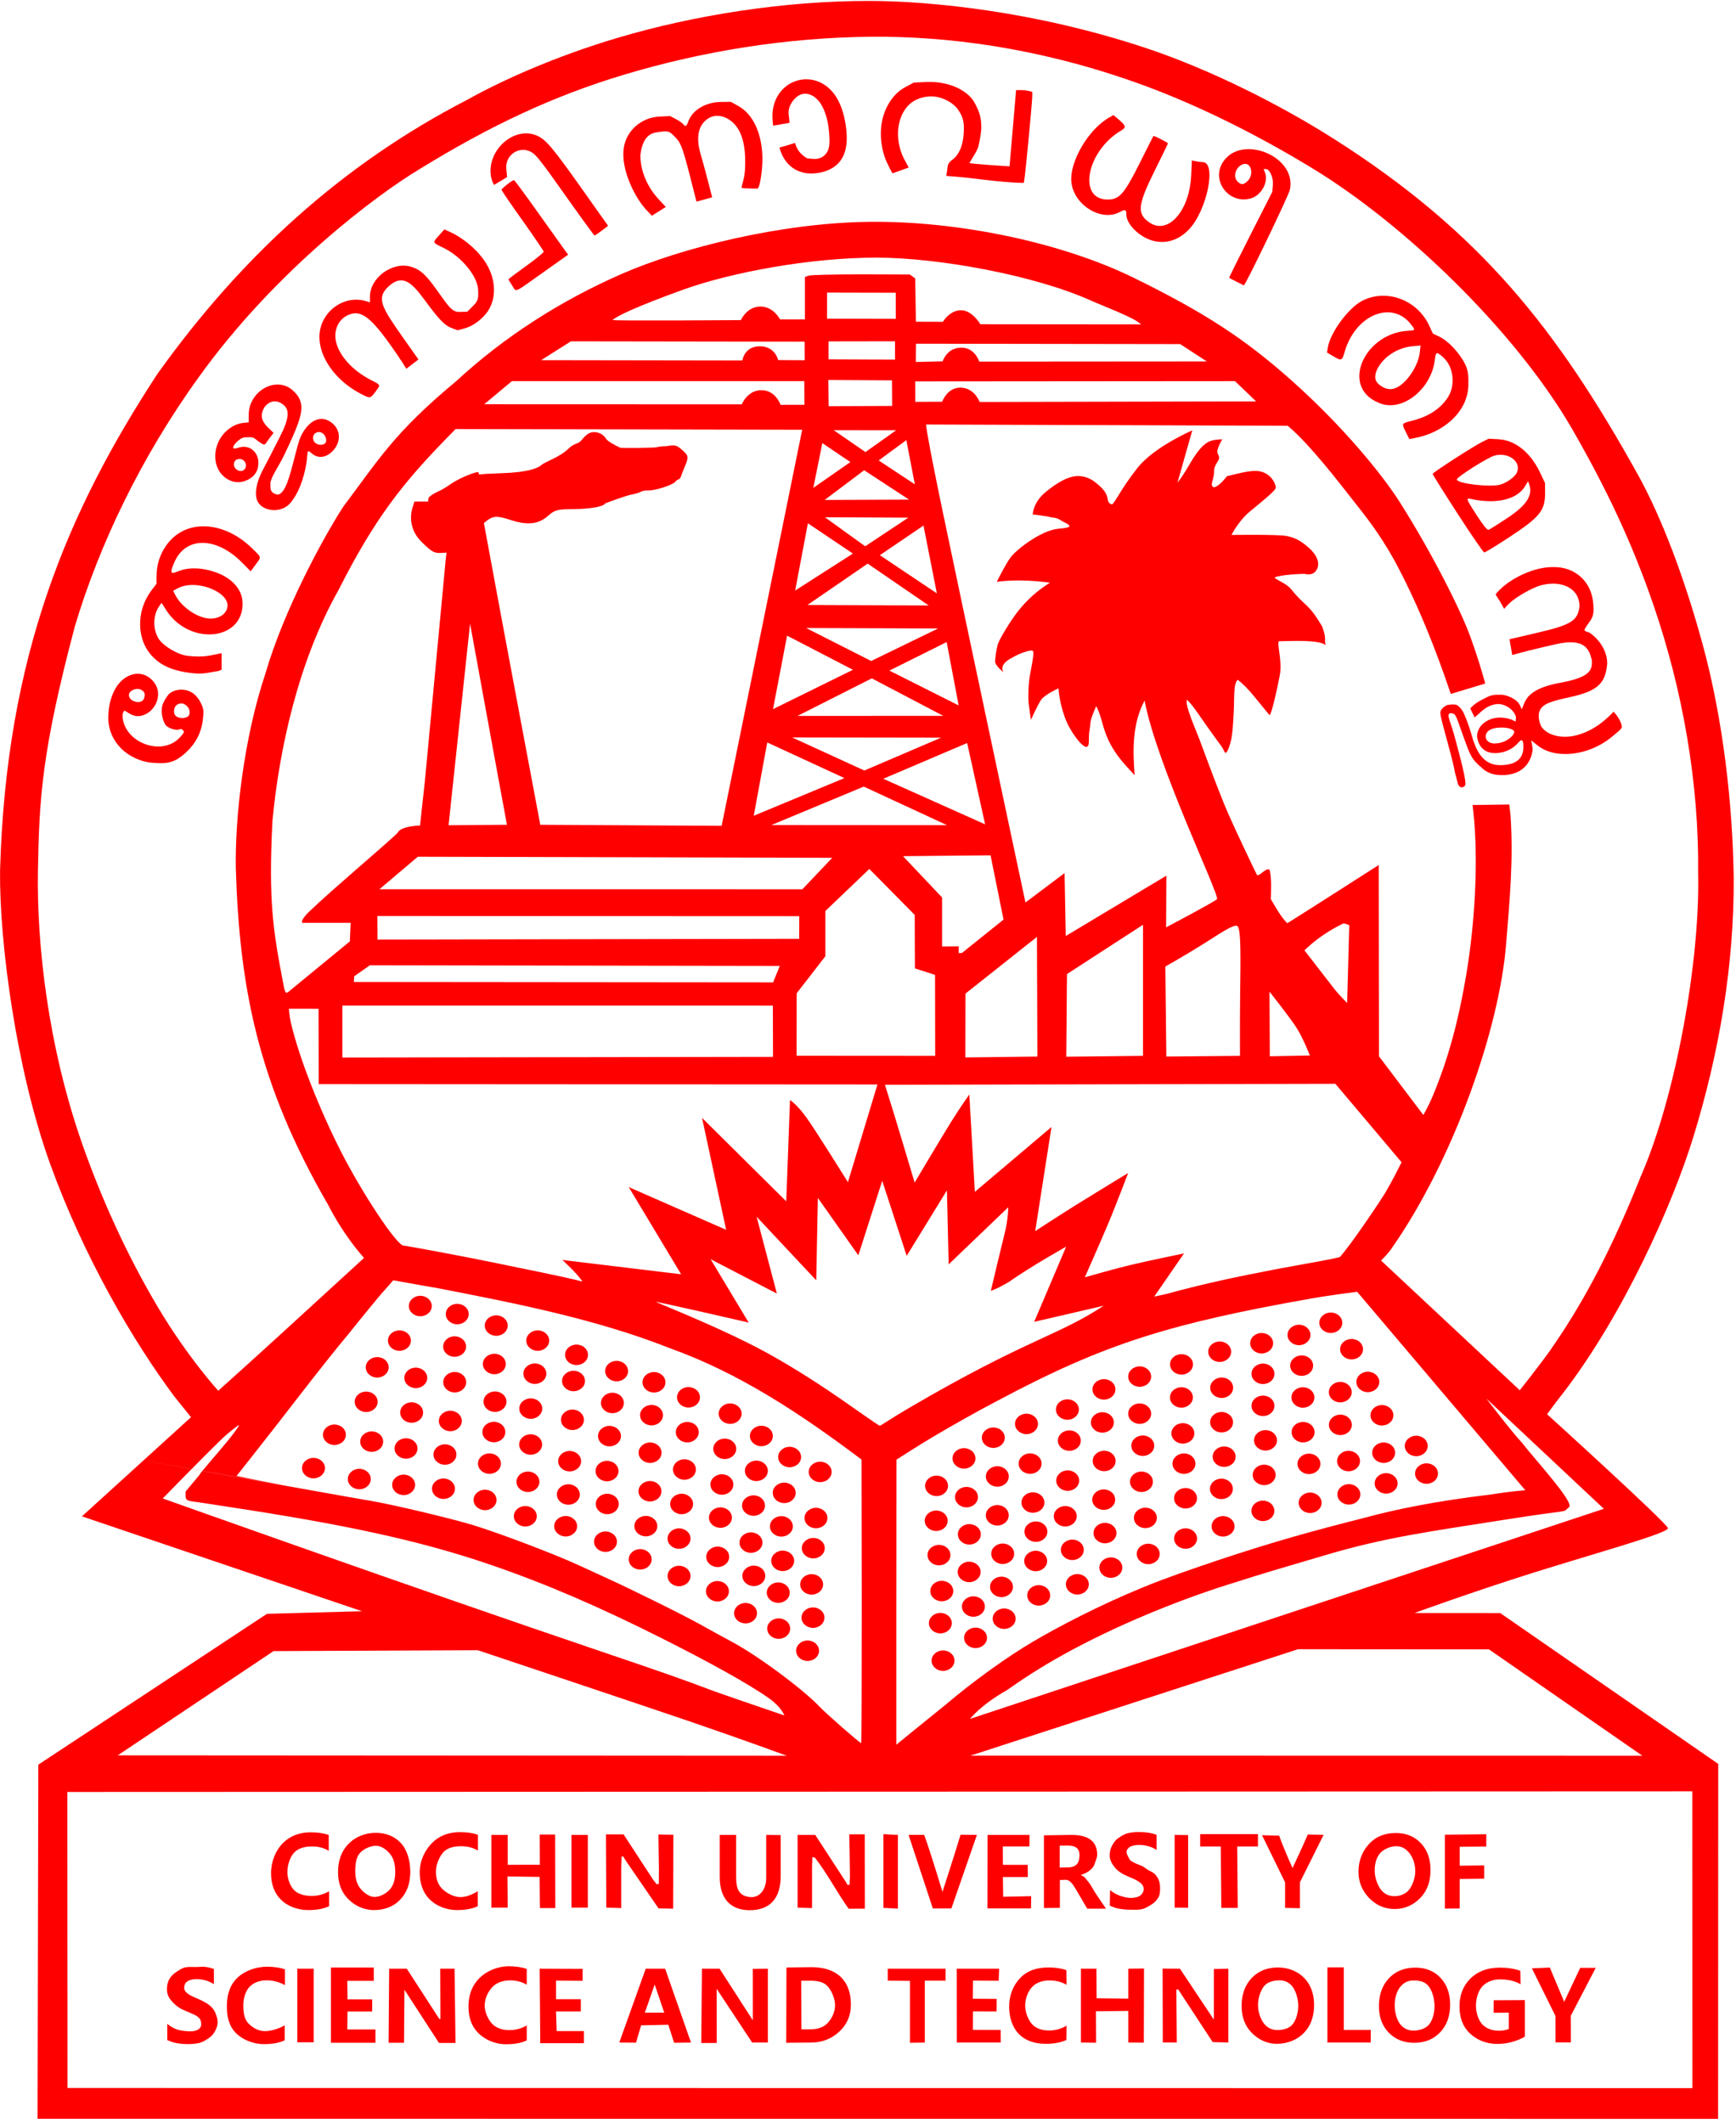 <?xml version="1.0" encoding="UTF-8"?>
<svg width="401.36" height="490.73" version="1.1" viewBox="0 0 401.36 490.73" xmlns="http://www.w3.org/2000/svg"><g fill="#f00"><path class="UnoptimicedTransforms" d="m8.684 489.81 0.173-81.864 52.863-34.872 21.987-0.595-64.759-21.939 25.219-22.928s-1.765-2.143-3.907-4.849c-9.33-12.494-20.835-32.023-28.662-53.681-7.827-21.658-11.773-51.252-11.585-67.804 1.368-49.501 15.573-83.081 36.403-114.87 19.392-27.116 42.699-48.443 71.677-63.376 7.646-4.285 20.055-9.947 34.77-14.306 17.535-5.194 38.306-8.522 58.118-8.509 14.025 0.009 38.27 2.373 63.779 10.829 14.844 4.921 31.01 13.056 43.496 20.977 33.943 21.534 51.71 44.026 70.457 77.767 5.45 9.85 10.754 23.816 14.961 39.269 4.691 17.231 6.903 36.66 7.158 53.883 0.09 19.936-3.238 40.014-9.278 59.719-4.81 15.692-16.102 41.045-30.118 59.313-1.966 2.476-3.752 4.96-3.752 4.96s27.772 25.2 27.936 26.335c0.164 1.135-16.153 5.601-31.113 10.3-13.983 4.393-27.484 9.315-27.484 9.315l19.824 0.013 50.402 34.87-0.028 82.06zm382.6-7.082-0.019-68.617-375.69 0.144 0.036 68.44zm-280.82-101.24-47.215 0.201-36.031 24.106 154.69 0.09s-10.339-3.804-22.246-7.87c-11.907-4.066-49.198-16.528-49.198-16.528zm269.25 24.397-35.474-24.596-44.139-0.03-75.738 24.602zm-140.86-26.392c5.757-3.377 14.935-8.246 25.487-12.574 5.532-2.269 11.378-4.246 17.25-6.234 13.563-4.514 22.324-6.868 33.769-9.784 7.436-2.007 16.214-3.823 29.38-5.422 5.533-0.868 7.923-0.953 7.923-0.953l-38.886-45.892s-5.799 0.695-10.83 1.587c-16.058 2.845-27.82 5.424-38.451 8.806-11.438 3.638-21.566 8.204-34.329 15.029-4.556 2.383-9.584 5.242-14.35 8.041-3.056 1.795-8.562 5.342-8.562 5.342s-0.032 23.051-0.032 34.099v31.795s7.285-5.951 11.526-9.35c6.256-5.34 14.347-11.115 20.104-14.491zm-39.62-8.843-0.06-33.244c-14.304-10.765-28.447-20.077-44.359-25.753-17.466-6.94-37.495-10.708-53.38-13.82-3.403-0.594-7.201-1.253-10.526-1.864-1.189 1.45-2.43 2.7-3.571 4.102-0.682 0.859-3.227 3.868-6.513 8.008-5.857 7.029-11.63 14.609-16.663 21.09-3.109 4.004-9.468 12.039-9.468 12.039s4.501 0.946 9.279 1.819c15.71 2.87-92.89-16.456 16.102 2.946 2.026 0.361 4.404 0.774 5.285 0.919 5.048 0.828 18.861 4.097 24.184 5.723 5.965 1.822 18.851 6.727 24.344 9.266 1.145 0.529 3.74 1.72 5.766 2.647 7.13 3.26 18.464 8.875 22.583 11.188 2.29 1.286 5.333 2.956 6.761 3.71 6.009 3.172 16.551 10.967 20.61 15.239 1.533 1.614 9.177 8.296 9.49 8.296 0.075 0 0.136-14.539 0.136-32.309zm171.57-21.854-27.154-25.477s5.519 7.274 8.236 10.216c2.796 3.639 12.018 13.638 10.921 14.851-2.018 1.555 1.678 0.297-15.495 3.022s-26.897 3.944-41.135 8.168c-14.238 4.224-10.706 3.103-22.147 6.705s-25.945 9.421-38.288 16.289c-5.252 2.923-9.35 5.612-12.907 8.124-6.251 3.554-8.559 6.669-8.559 6.669zm-189.45 47.771s-0.728-1.932-3.382-3.834c-4.95-3.548-14.61-8.792-24.713-13.88-14.602-7.354-26.936-12.683-39.737-17.084-16.911-5.815-34.837-9.476-60.199-13.343-2.466-0.376-4.832-0.741-5.256-0.81-0.424-0.07-1.433-0.223-2.242-0.34-2.139-0.31-2.912-0.231-2.912-1.433v-1.038l3.067-3.675c0.469-0.876 4.067-4.863 6.614-7.976 1.613-1.973 2.759-3.606 2.67-3.712-0.088-0.106-2.661 1.934-3.795 3.027-4.692 4.524-13.843 13.936-13.843 13.936s58.63 20.906 101.06 35.276c13.582 4.6 19.209 6.543 26.358 9.269 7.148 2.511 16.307 5.618 16.307 5.618zm73.835-94.718-16.083 3.723 7.383-17.373s-7.893 4.404-13.264 8.168c-2.902 1.702-4.149 2.041-4.149 2.041s2.566-10.809 3.393-14.095c0.672-3.22 0.638-5.223 0.638-5.223l-13.783 13.204-0.394-17.114-9.306 15.139-5.656-17.347-5.523 17.223-9.359-13.274-0.372 19.052-13.787-14.701 4.685 17.77-15.33-7.958 8.811 14.657s-21.335-4.919-21.48-4.774c8.854 3.677 19.44 8.166 27.597 12.84 7.133 4.06 13.579 8.436 19.867 12.885 2.263 1.603 4.223 2.915 4.357 2.915 0.133 0 2.796-1.825 6.83-4.184 27.195-15.905 33.976-16.419 44.925-23.574zm-187.87 4.377 16.835-15.414c-0.92-1.079-4.797-5.446-8.325-12.341-16.245-28.039-20.453-50.24-21.308-77.634-0.216-11.851 1.837-30.199 6.87-45.222 4.205-14.452 13.181-31.037 17.902-38.382 8.45-11.266 11.906-17.255 26.226-29.154 11.178-10.343 24.247-18.626 38.124-24.714s36.892-11.843 57.306-12.083c20.414-0.24 44.362 4.713 61.09 12.899s26.039 14.393 36.572 23.782c11.851 10.564 20.941 21.684 25.027 28.139 7.717 12.192 14.058 25 16.202 30.835s3.545 11.077 3.545 11.077l-7.965 2.409c-3.561-10.602-7.822-21.249-13.144-31.072-3.677-6.515-6.56-9.992-9.654-13.941s-10.018-12.942-14.912-16.976l-83.606-0.297s-0.083 1.248 3.747 19.665c3.83 18.417 19.231 90.837 19.231 90.837l9.044-6.803 0.276 14.549 23.255-13.946-0.058 11.944s11.057-5.828 11.76-6.507c0.765-0.739-13.849-30.756-16.736-45.925-2.916 5.447-2.726 11.698-2.295 17.265l-1.768-1.922c-6.077-6.604-5.169-10.602-7.12-14.039-1.723 3.82-1.203 3.764-1.547 5.55-0.344 1.786 0.198 3.846-0.755 3.867-0.954 0.021-3.74-3.441-4.996-6.955s-1.426-6.586-1.426-6.586-3.164 1.392-4.041 2.693c-0.851 1.262-2.323 4.592-2.323 4.592s-0.374-2.454-0.522-3.696c-0.128-1.004-0.105-3.41 0.096-5.324 0.202-1.914 1.399-6.672 0.836-6.946-0.563-0.274-2.97 0.515-4.95 1.695-3.162 1.699-1.792 3.314-1.792 3.314s-1.967-1.629-1.952-2.503c0.015-0.874 0.304-2.888 0.592-3.913 0.368-1.311 3.08-5.729 4.901-7.998s4.282-4.557 7.18-6.331c-7.598-1.054-12.287-0.197-12.287-0.197s2.264-4.633 3.48-6.018c1.675-1.909 7.001-5.963 10.849-6.276 2.965-0.242 3.155-0.582 1.157-1.553-1.124-0.546-1.155-0.924-2.802-1.052-1.274-0.369-4.366-0.682-4.366-0.682s-9e-3 -2.766 3.04-5.241c3.049-2.475 5.011-3.31 6.559-3.577s3.52 0.191 5.045 1.536c3.99 3.089 1.77 4.3 3.628 4.962 0.578-0.051 2.126-3.682 6.016-8.538 3.89-4.856 12.599-8.583 12.599-8.583s-2.315 8.097-3.433 12.112c0 0 1.121-1.425 2.263-3.365 1.238-2.104 2.753-4.823 4.716-5.986 1.263-0.748 3.387-0.687 3.387-0.687s-1.582 2.469-1.028 3.373c0.968 1.58-0.892 1.962-0.876 4.041-0.013 2.15-1.13 3.129-0.049 3.69 0.909-0.197 1.999-1.235 2.999-2.575 2.091-0.5 5.127-1.357 7.025-1.217 3.154 0.234 4.358 3.092 4.29 3.873-0.068 0.781-3.976 3.785-6.122 5.612-2.565 2.183-4.116 5.303-4.116 5.303s10.621-0.16 12.657 0.231 3.31 1.056 5.188 2.7 2.757 3.613 1.823 5.157c-0.934 1.544-2.726 0.905-2.726 0.905-2.67 0.015-6.968 0.462-6.968 0.939 1.157 0.8 2.884 1.44 3.838 2.636 3.248 4.071 3.876 3.041 7.128 8.557 1.202 3.109 0.364 3.063 0.861 4.331-1.866-1.338-8.119-0.891-10.849-0.885-0.474 0.839 0.843 4.56 0.201 7.964-0.556 2.949-2.013 9.513-2.389 9.076-2.485-2.896-4.914-6.38-7.327-8.119-1.038 0.853-0.729 4.226-0.937 7.749-0.19 2.723-0.166 5.761-1.248 8.277-0.751 1.748-0.79 0.416-1.606-0.696-5.672-7.727-6.03-8.813-7.929-10.724-0.598 1.152 2.087 7.038 2.843 9.074 3.139 8.475 5.12 13.718 6.985 17.934 1.43 3.233 5.883 12.64 6.377 13.553 0.658 0.196 1.86-1.62 2.84-1.345 0.618 1.789 0.34 5.735 0.34 6.894 0.983 1.592 2.063 3.755 3.778 5.556 1.405-0.795 21.161-13.465 21.161-13.465l0.055 44.23 10.252 13.548s1.048-1.671 2.212-4.456c3.411-8.163 5.873-16.89 7.784-28.373s2.773-25.905 1.599-36.972l-0.195-1.842 8.477-0.125 0.29 2.545c0.691 10.322-0.182 19.252-1.005 29.518-1.524 19.738-12.202 50.137-26.436 70.478-0.801 1.258-2.491 2.893-2.491 2.893l32.071 29.99s4.907-6.214 6.997-9.193c8.365-11.921 14.87-24.94 20.972-40.249 8.083-18.494 13.707-49.725 13.266-70.002 0.229-21.008-3.608-42.418-10.224-61.78-5.069-14.836-11.091-27.409-19.018-41.19-13.304-22.863-38.754-47.056-59.356-59.714-14.273-8.745-28.715-15.733-41.819-20.344-22.701-7.988-43.317-10.558-60.713-10.433-19.833 0.184-39.237 3.38-57.226 8.783-16.558 4.974-31.112 11.897-47.11 21.734-9.809 5.845-33.48 23.467-51.205 48.207-13.348 18.471-23.069 38.886-28.634 57.612-7.686 28.956-8.246 39.858-8.531 56.578-0.285 16.719 2.267 40.361 10.297 63.206 4.257 12.11 10.077 25.199 17.459 37.615 6.858 11.534 13.932 19.278 13.932 19.278s7.752-6.94 16.866-15.284zm209.59-8.972c6.497-1.588 15.71-3.468 25.229-5.147 4.094-0.722 7.531-1.409 7.638-1.526 2.705-2.951 9.963-13.906 10.342-14.594s1.451-2.342 3.923-7.303l-15.31-18.137-104.13 0.229c2.282 7.158 6.859 22.602 6.859 22.602s6.269-10.544 8.377-13.937 4.269-6.423 4.269-6.423l1.278 22.507 17.721-14.995-3.768 24.072s5.593-3.646 9.174-5.885c3.581-2.239 12.312-7.551 12.312-7.551s-2.637 6.962-4.306 10.981c-1.669 4.019-5.708 13.133-5.708 13.133s6.58-1.889 10.403-2.81c3.822-0.921 12.532-2.717 12.532-2.717l-6.893 9.99 2.771-0.601c1.189-0.348 4.468-1.196 7.287-1.885zm-146.9-5.986 27.468 3.312-12.119-20.157 22.524 9.877-5.571-25.875 19.467 19.297 0.869-23.413s1.659 1.001 3.965 4.274c2.306 3.273 9.428 14.702 9.428 14.702l6.821-22.581-129.18-0.083-0.035-17.417-6.856-0.012s0.07 1.56 0.471 3.27c1.927 8.2 6.577 19.877 11.391 29.401 4.991 9.874 13.103 22.102 14.662 22.102 0.672 0 14.869 2.672 21.48 4.043 6.563 1.405 14.085 2.783 19.86 4.256-1.175-1.857-4.641-4.996-4.641-4.996zm109.73-74.681-16.52 13.106-0.03 14.759 16.652-0.204zm-61.054 15.887-99.523-9e-3v12.009l99.554-0.153zm37.496-7.108-4.655-1.501-0.045-12.36-10.491-10.623-10.166 9.721-2.3e-4 10.456-6.633 8.566-0.022 14.433 32.045 0.022zm48.086-11.584-17.586 11.398-0.162 19.104 17.744-0.203zm21.801 0.302c-0.87-0.528-4.348 1.955-8.056 4.262-4.184 2.603-8.592 5.102-8.592 5.102l0.232 20.795 17.032-0.162s-0.044-7.033 0.036-14.346c0.081-7.4 0.279-15.085-0.652-15.651zm7.439 15.166 0.073 14.93 9.254-0.176s-1.472-3.863-3.027-6.322c-1.554-2.459-6.3-8.431-6.3-8.431zm18.437-15.356s-1.153-0.578-1.51-0.351c-0.357 0.228-4.699 2.103-8.845 6.161 0.074 0.097 6.258 8.063 7.035 9.075 0.777 1.012 2.832 3.094 2.832 3.094zm-244.84 15.047c4.866-4.005 13.774-11.305 13.774-11.305l0.189-4.307h-11.24c-0.061-0.74 0.377-1.076 0.698-1.545 0.056-0.321 4.715-4.588 10.353-9.482 5.638-4.894 10.639-9.271 11.051-9.781 0.748-1.61 5.182-1.677 5.182-1.677l1.143-10.508 4.767-50.72 0.214-1.871-0.929 0.063c-1.917 0.13-2.395-0.124-4.896-2.599-2.212-2.19-2.935-5.178-1.965-8.119l0.376-1.139h3.154s-0.039-0.822 0.312-1.109c1.686-1.375 1.842-0.794 5.121-3.073 1.993-1.385 5.798-2.798 6.15-2.603 0.179 0.099 0.102 0.621 0.332 0.533 0.229-0.087 2.435-0.221 4.902-0.297 6.532-0.201 8.637-1.23 9.449-1.947s4.242-1.78 6.26-3.801c1.155-1.156 2.238-1.026 2.865-1.798s1.563-1.869 2.64-1.943c1.077-0.074 1.361 0.157 1.808 0.326 0.447 0.168 1.042 0.696 1.309 1.198 0.321 0.604 2.547 1.746 3.227 2.038 0.438 0.188 7.954 0.027 8.348-0.065s1.209-0.272 2.481-0.272c0 0 1.531-0.375 2.313 0s1.969 1.524 2.23 1.922c0.311 0.475 0.409 0.985-0.491 3.043-0.308 0.705-0.659 1.606-0.78 2.002-0.302 0.99-0.733 0.483-1.267 1.214-0.557 0.761-4.522 2.07-6.272 2.07-2.131 0-1.005 0.379-3.92 0.943-1.235 0.239-6.092 2.002-6.119 2.074-0.27 0.703-3.543 1.275-7.422 1.296-3.585 0.019-4.193 0.182-5.731 1.536-2.267 1.994-4.765 2.253-8.839 0.917-2.89-0.948-3.926-0.902-5.352 0.24l-0.655 0.524c4.271 23.263 13.037 69.75 13.037 69.75l41.931 0.24 18.622-91.561-80.134-0.162-1.801 1.842c-10.326 10.561-16.916 18.824-25.249 35.351-9.265 16.383-13.727 36.764-15.294 53.421-0.956 18.691 0.206 25.511 2.387 36.984 0.586 3.084 0.61 3.114 1.732 2.158zm113.18-5.645-94.762-0.153-3.639 2.557-0.054 1.316 96.911 0.087zm51.733-10.708-3.001-14.86-20.248 0.192 9.037 9.554v11.32l3.854-0.033-0.019 1.579 0.759-0.036zm-47.223-0.792-97.549-0.038 0.029 5.445 97.491-0.171zm7.616-13.49-95.809-0.249-8.875 7.51 97.783 0.012 6.901-7.273zm-75.207-7.639s-5.724-31.025-8.524-46.499l-4.971 46.61zm101.76 0.096-19.259-8.924-21.369 8.899zm8.793-0.198-4.15-18.795-19.389 8.259zm-32.529-10.69-17.836-8.238-3.132 16.952zm22.354-9.344-34.439-0.053 16.695 7.647zm0.497-5.045-16.513-8.664-17.186 8.682zm-20.873-10.648-15.231-7.888-3.254 16.988zm21.663-6.41-13.238 6.596 16.014 8.054zm-1.986-3.139-30.497-0.105 15.034 7.621zm-16.274-14.992-13.929 9.569 28.053 0.111zm15.993 6.869-3.091-15.664-10.087 6.843zm-19.408-9.194-10.408-6.999-2.946 15.549zm12.808-8.3-19.273-0.093 9.309 6.709zm0.165-4.179-10.373-6.783-9.127 6.865zm-13.557-8.676-6.486-4.383-2.087 10.354zm14.901 5.146-1.966-10.218-6.388 4.7zm-4.322-12.494-14.436-0.018 7.343 5.059zm-0.964-11.536-14.715-0.088 0.087 6.058 14.664-0.057zm-30.168 2.273c3.293 0.004 4.406 3.379 4.406 3.379l5.517-0.012-0.028-5.462h-67.597l-6.4 5.342 59.557 0.021s1.252-3.272 4.545-3.267zm46.107-0.589c3.201 0.093 4.321 3.312 4.321 3.312l63.93-0.137-4.883-4.681-73.929 0.059 0.019 4.729 6.214-0.026s1.128-3.349 4.329-3.256zm0.097-9.248c3.184-0.005 4.133 3.229 4.133 3.229l52.628-0.038-6.166-4.014-61.077-0.09-0.043 4.229 6.21-0.15c0.129-0.382 1.132-3.161 4.315-3.165zm-46.604-0.311c3.57-0.024 4.25 3.18 4.25 3.18l6.132 0.043-0.021-4.293-54.025-0.078-6.876 4.354 46.519 0.072s0.441-3.298 4.021-3.279zm31.272 3.069v-4.229l-15.359 0.026v4.143zm55.789-8.953c-2.291-1.399-9.105-4.047-10.425-4.655-13.027-5.883-35.175-9.924-49.507-9.959-15.268-0.037-33.712 3.385-44.889 7.425-11.177 4.04-15.282 6.111-16.271 6.99 0 0.242 29.659 0.03 29.659 0.03s1.357-3.1 4.464-3.135c3.106-0.035 4.608 2.973 4.608 2.973h5.747v-9.797l0.822-0.312c0.478-0.182 5.607-0.312 12.271-0.312l11.156 0.038 0.622 0.454 0.622 0.454c0.068 3.328 0.158 10.006 0.158 10.006l6.243 0.023s1.511-2.638 4.134-2.675 4.529 3.235 4.529 3.235l37.18 0.035zm-55.617-6.494-15.892-0.038v6.029l15.892 0.038z"/><g><path d="m185.21 39.753c-4.145-1.241-4.987-5.653-4.987-5.653 1.345-0.345 3.604-1.062 3.604-1.062s0.307 2.158 2.784 3.566l1.332 0.128c1.585 0.153 2.853-0.593 3.443-1.878 0.483-1.053 0.442-2.469 0.315-4.048-0.144-1.783-0.478-4.051-1.556-6.141-1.428-2.768-3.833-3.627-5.555-2.542-1.188 0.749-2.661 2.644-2.189 4.754l0.141 1.514-3.787 0.669s-0.168-1.062-0.168-2.22c0-5.641 4.332-8.875 8.514-8.481 2.497 0.235 4.996 1.728 6.606 4.694 1.388 2.557 1.932 5.813 2.044 8.117 0.214 4.414-1.417 7.151-4.779 8.357-1.577 0.566-3.956 0.851-5.762 0.227z"/><path d="m226.8 41.467c-3.778-0.484-7.141-0.744-7.451-0.759l-0.564-0.027 0.204-1.361c0.128-0.851 6e-3 -1.535 1.109-2.322 1.967-1.403 2.601-3.984 2.727-6.437 0.126-2.453-0.216-3.454-1.128-4.93-0.976-1.579-2.848-2.678-4.709-3.145-1.683-0.423-3.509-0.183-5.082 0.543-2.052 0.947-3.417 2.919-3.986 5.3-0.666 2.786-0.24 6.132 1.45 9.05 0.428 0.738 0.701 1.355 0.701 1.355l-3.748 1.343s-1.384-2.507-1.827-3.886c-0.856-2.66-1.147-5.712-0.5-8.52 0.742-3.222 2.651-6.111 5.253-7.5l2.017-1.077 2.78-0.135c5.356-0.259 9.705 1.963 11.241 4.728 1.536 2.765 1.57 4.183 1.594 6-0.04 1.043-0.401 2.982-0.669 4.119-0.268 1.136-1.832 3.35-2.068 3.849-0.11 0.232 9.261 0.8 9.261 0.8l1.514-17.632 1.147 0.004c1.332 0.005 2.599 0.41 2.599 0.41s-0.011 0.641-0.011 1.112c0 1.183-1.505 17.086-1.788 18.894l-0.163 1.041-1.507-0.042c-0.829-0.023-4.616-0.29-8.394-0.773z"/><path d="m148.95 47.968c-2.305-2.712-5.456-8.915-4.736-13.761 0.591-3.971 3.993-7.045 8.256-7.256l2.437-0.121 1.285 0.656c0.707 0.361 1.474 0.883 1.704 1.16 0.605 0.729 0.804 0.635 1.247-0.59 0.956-2.645 4.02-4.46 7.581-4.491l2.242-0.02 1.708 0.946c3.599 1.993 5.583 6.672 5.596 12.311 6e-3 2.675-0.607 6.749-1.164 6.791-0.603 0.046-3.571-0.077-3.646-0.151-0.038-0.037 0.145-0.854 0.407-1.814 0.376-1.381 0.404-2.675 0.424-4.015 0.052-3.591-0.625-6.746-2.278-8.687-1.597-1.875-4.286-2.962-6.461-1.413-1.592 1.134-2.414 2.967-2.04 5.952 0.189 1.51 0.868 3.419 1.535 5.98 0.902 3.461 1.609 6.17 1.609 6.17l-3.631 0.993-1.55-6.086c-1.872-7.348-2.302-7.752-3.519-8.966s-1.287-1.432-4.282-0.94c-1.563 0.257-3.154 1.346-3.612 5.214-0.054 2.869 1.1 6.733 3.929 9.906 0.962 1.079 1.948 2.11 1.948 2.11l-3.243 2.031c-0.556-0.695-1.516-1.523-1.745-1.909z"/><path d="m131.33 46.05c-6.591-9.314-7.388-10.323-8.68-10.992-2.57-1.329-5.909 0.681-5.591 4.022l0.177 1.865-3.022 1.805s-0.454-0.781-0.639-1.675c-0.662-3.188 0.756-6.298 3.016-8.239 2.138-1.836 5.029-2.626 7.626-1.448 2.03 0.921 3.597 2.785 10.305 12.251l6.069 8.565-1.473 1.125c-0.81 0.619-1.561 1.118-1.667 1.11-0.107-0.008-2.861-3.783-6.12-8.389z"/><path d="m266.44 55.623c-3.031-0.847-6.023-3.819-6.023-5.983 0-1.215-0.247-1.312-1.552-0.613-4.308 2.309-10.689-1.694-11.17-7.008-0.426-4.694 3.983-12.167 8.768-14.863l0.978-0.551 1.328 1.137c1.571 1.345 1.635 1.728 0.409 2.452-7.932 4.686-10.129 15.932-3.112 15.932 2.778 0 3.838-1.223 7.616-8.784 1.591-3.185 2.934-5.836 2.985-5.892 0.118-0.13 3.359 1.507 3.359 1.697 0 0.079-1.359 2.88-3.021 6.225-4.024 8.102-4.217 10.09-1.176 12.115 4.268 2.843 9.202-2.785 9.57-10.918l0.157-3.475 0.959 0.192c0.527 0.105 1.218 0.192 1.536 0.192 3.32 0 0.972 11.343-3.237 15.637-2.424 2.473-5.359 3.352-8.374 2.509z"/><path d="m285.89 65.131c-0.881-0.454-1.646-0.864-1.701-0.912-0.054-0.048 2.164-4.535 4.93-9.971l5.029-9.884 0.133-1.602c0.144-1.742-0.727-3.684-1.652-3.684h-0.477l0.329 0.867c0.813 2.137-0.856 5.187-3.226 5.897-5.084 1.523-9.381-4.059-6.484-8.422 4.347-6.546 17.152-1.189 15.444 6.461-0.313 1.402-10.313 22.152-10.645 22.089-0.043-0.008-0.8-0.386-1.681-0.84zm2.577-23.315c1.489-1.489 0.806-4.334-0.936-3.897-1.708 0.429-2.579 2.79-1.469 3.982 0.844 0.906 1.434 0.885 2.405-0.085z"/><path d="m118.4 65.993c-0.464-0.701-0.843-1.343-0.843-1.427 0-0.084 1.838-1.47 4.084-3.08 2.246-1.61 4.069-3.099 4.051-3.309-0.018-0.21-2.216-3.446-4.885-7.191-2.668-3.745-4.852-6.946-4.852-7.114 0-0.312 2.478-2.231 2.881-2.231 0.122 0 2.651 3.423 5.619 7.608 2.968 4.184 5.735 8.061 6.149 8.615l0.752 1.008-5.916 4.198c-6.877 4.879-5.989 4.511-7.04 2.923z"/><path d="m83.09 90.863c-5.555-2.994-9.271-8.231-9.244-13.026 0.031-5.61 5.57-9.821 10.799-8.21l0.881 0.271v-1.329c0-4.378 5.248-8.19 9.509-6.907 2.111 0.635 3.374 1.771 5.893 5.298 2.823 3.954 3.595 5.199 5.298 5.156l1.798-0.046 1.244-1.244c1.233-1.233 1.39-1.713 1.271-3.881-0.173-3.144-3.875-7.625-7.941-9.61-2.716-1.326-2.654-1.161-1.101-2.911l1.235-1.392 1.291 0.582c2.597 1.171 5.165 3.249 6.83 5.182 2.262 2.626 3.319 5.373 3.351 8.172 0.027 2.307-0.736 4.462-2.343 6.116-1.118 1.151-2.644 2.366-4.597 2.876l-1.486 0.388-1.464-0.559c-1.641-0.626-3.033-2.212-6.262-6.6-3.025-4.11-5.121-5.839-8.246-2.952-2.92 2.697-1.49 4.889 3.319 11.737 2.072 2.949 3.617 5.127 3.617 5.127l-2.798 2.144s-1.171-1.982-3.697-5.523c-4.721-6.619-6.97-8.23-9.88-6.841-2.33 1.112-3.261 3.735-2.654 6.238 0.754 3.111 3.757 6.512 7.929 8.669 2.477 1.281 2.398 1.086 1.139 2.798-1.183 1.609-1.212 1.611-3.689 0.276z"/><path d="m324.99 99.813c-0.956-1.904-0.934-1.948 1.262-2.49 3.443-0.849 6.503-2.428 8.459-5.418 0.961-1.468 1.258-3.192 1.075-4.892-0.19-1.762-0.908-3.497-2.597-4.825-1.121-0.882-1.234-0.797-1.472 1.106-0.849 6.799-7.798 12.298-13.126 9.748-8.627-3.691-3.218-15.639 6.429-16.535 2.335-0.149 2.284-0.089 1.234-1.466-4.401-5.77-12.896-2.291-15.372 6.296-0.606 2.103-0.715 2.144-2.656 1.006l-1.426-0.836 0.188-1.166c0.56-3.467 4.795-9.206 7.986-10.823 5.632-2.854 12.738-0.184 15.486 5.819l0.815 1.78 1.338 0.629c2.37 1.114 4.656 3.824 5.824 5.877s1.053 3.496 1.047 5.285c-0.019 6.024-5.464 11.08-12.48 12.373l-1.169 0.216zm-2.281-10.128c2.506-1.047 5.166-5.076 5.529-8.138l0.198-1.67-1.912 0.173c-3.35 0.304-6.298 2.34-7.698 4.559-0.949 1.505-1.329 3.146-0.089 4.189 1.115 0.938 2.387 1.55 3.973 0.887z"/><path d="m60.96 117.32c-1.419-0.793-2.465-2.371-1.267-6.192 0.529-1.687 1.724-3.647 3.131-6.45 1.462-2.911 2.647-5.036 3.197-6.629 0.918-2.656 0.438-3.832-0.78-4.685-2.34-1.639-4.728 0.471-4.718 2.815 0.004 1.005 0.71 1.968 1.623 2.837l1.105 1.054-1.009 1.313c-0.634 0.825-0.808 1.35-1.169 1.369-0.318 0.017-0.672-0.267-1.399-0.763 0 0-0.747-0.673-1.215-0.83s-1.493-0.068-1.493-0.068c-1.014-0.046-1.709 0.57-2.419 1.28-0.568 0.568-0.693 1.024-0.628 1.202 0.071 0.194 0.516 0.157 1.333-0.113 1.353-0.447 2.665-0.04 3.517 0.893 0.599 0.656 0.971 1.571 0.971 2.632 0 1.841-0.818 2.929-1.955 3.65-1.172 0.743-2.684 1.083-4.104 0.626-1.689-0.543-3.208-1.938-3.739-4.191-0.444-1.887-0.054-4.099 1.073-5.86 1.185-1.851 3.168-3.208 5.097-3.426l1.396-0.157v-1.813c0-2.692 1.623-5.029 3.755-6.165 1.994-1.062 4.441-1.064 6.204 0.421 1.393 1.173 2.049 2.276 2.186 3.698 0.213 2.201-0.971 5.182-3.941 11.406-1.174 2.46-2.971 4.943-3.2 6.433 0.019 1.425-0.16 2.208 1.475 2.713 2.028 0.317 3.252-5.41 3.909-7.788 0.776-2.836 1.117-4.812 2.045-6.419 1.837-3.181 4.463-4.181 6.739-2.391 2.296 1.806 1.989 4.539 0.453 6.308-1.144 1.316-3.01 2.263-4.772 1.009-0.499-0.355-0.956-0.883-1.141-0.682-0.21 0.228-0.128 1.3-0.418 2.947-0.656 3.733-1.872 6.692-3.374 8.582-1.419 2.118-4.422 2.578-6.468 1.434zm-4.263-9.055c0.515-0.962-0.195-2.165-1.347-2.165-1.185 0-1.702 1.325-0.885 2.228 0.722 0.798 1.798 0.747 2.232-0.064zm18.523-5.858c0.589-0.71-0.177-2.407-1.331-2.52-1.225-0.12-1.955 1.129-1.24 2.22 0.543 0.828 2.017 0.967 2.571 0.299z"/><path d="m337 118.76c-3.185-4.926-5.784-9.07-5.776-9.209 0.019-0.319 9.457-6.41 11.461-7.395l1.498-0.737 2.288 0.126c3.857 0.212 7.38 3.048 9.604 7.732l1.135 2.39 0.011 2.18c0.022 4.202-1.165 5.674-8.394 10.409-2.907 1.904-5.454 3.462-5.661 3.462-0.207 0-2.982-4.031-6.166-8.957zm11.31 1.126c4.689-3.083 6.2-5.435 5.187-8.075l-0.214-0.557-0.716 1.187c-1.845 3.058-6.705 4.19-12.469 2.905-1.243-0.277-1.154-0.026 1.37 3.85 1.549 2.38 2.394 3.403 2.71 3.281 0.252-0.097 2.112-1.263 4.133-2.592zm-1.431-7.857c1.564-0.448 3.431-1.831 3.855-2.855 1.017-2.455-2.016-4.713-5.183-3.86-1.564 0.421-8.736 4.958-8.736 5.526 0 0.955 7.705 1.865 10.064 1.189z"/><path d="m43.218 155.46c-3.846-0.613-6.292-1.831-8.182-3.934-1.781-1.981-2.595-4.448-2.639-7.059-0.045-2.671 0.723-5.494 2.735-8.13l1.055-1.382 0.002-1.679c0.003-2.845 0.849-5.105 2.087-6.954 1.835-2.741 4.671-4.435 8.018-4.633 3.844-0.227 8.21 1.363 12.01 5.09 2.241 2.199 2.174 1.871 0.776 3.776l-1.116 1.521-1.999-2.018c-5.932-5.989-12.927-6.089-15.586-0.224-0.601 1.325-0.892 2.22-0.672 2.498 0.206 0.26 0.868-0.043 1.966-0.43 2.563-0.904 5.553-0.496 7.991 0.326 3.729 1.257 6.432 3.876 6.426 7.34-0.007 4.133-2.841 6.528-6.373 7.006-3.853 0.521-8.536-1.24-11.281-5.518l-1.082-1.687-0.426 0.583c-1.572 2.15-1.675 5.388-0.243 7.729 1.346 1.973 4.416 3.406 5.749 3.753 1.333 0.348 3.513 0.325 3.513 0.325 1.798 0.019 3.553-0.379 5.296-0.768v3.844l-0.782 0.297c-2.397 0.307-3.396 0.939-7.242 0.326zm8.733-13.778c1.148-1.417 0.727-2.973-0.755-4.206-2.363-1.967-7.109-3.102-10.127-1.462l-1.044 0.568 0.501 0.968c1.248 2.413 4.14 4.643 6.809 5.282 1.909 0.457 3.738-0.065 4.616-1.15z"/><path d="m35.468 176.35c-2.97-0.149-5.883-1.679-7.523-3.387-1.916-1.996-3.071-4.546-2.899-7.747 0.184-3.425 1.331-6.268 3.127-7.911 2.104-1.926 5.019-2.212 7.11 0.026 2.497 2.673 0.982 6.542-1.644 7.788-1.147 0.544-2.291 0.675-3.639-0.126l-1.246-0.741-0.277 0.438c-0.152 0.241-0.191 0.943-0.086 1.559 0.542 3.185 3.319 5.452 6.351 6.12 2.36 0.52 4.874 0.072 6.61-1.665 0.913-0.913 1.278-1.429 1.13-1.649s-0.422-0.722-1.071-0.427c-0.648 0.295-2.71-0.266-3.226-1.177-0.516-0.912-0.801-2.17-0.806-2.969-0.005-0.799-0.011-1.763 1.393-3.691 0.867-1.19 2.8-1.633 4.429-1.2 1.288 0.342 2.401 1.293 3.189 2.833 0.822 1.605 0.674 2.193 0.542 3.637-0.3 3.295-1.728 5.805-3.795 7.756-2.967 2.801-4.7 2.683-7.669 2.533zm8.273-11.108c0.373-0.886-0.21-2.135-1.348-2.55-0.478-0.175-1.313-0.031-1.72 0.452-0.563 0.666-0.577 1.826-0.097 2.306 0.827 0.827 2.793 0.679 3.166-0.207zm-10.449-3.757c0.395-1.038 0.104-1.741-0.873-2.113-0.969-0.369-2.43 0.248-2.594 1.095-0.32 1.662 2.866 2.597 3.466 1.018z"/><path d="m337.06 181.16c-0.154-0.577-0.319-1.303-0.716-2.71-0.197-1.597-1.676-6.832-2.081-8.365-0.406-1.533-1.389-4.876-1.244-5.54s1.144-1.501 1.756-1.587c0.612-0.086 1.518-0.21 2.07 0.047 0.552 0.257 1.242 1.183 1.44 1.595 0.197 0.412 1.101 2.204 2.321 6.57 0.743 2.145 1.566 3.578 2.715 4.521 1.153 0.946 2.478 1.306 4.321 1.17 3.028-0.223 4.557-1.62 4.557-4.139 0-0.81-0.035-1.473-0.37-1.57-0.319-0.092-0.476 0.207-1.146 0.907-1.355 1.414-3.379 2.071-5.098 2.046-1.27-0.018-3.331-0.451-4.004-3.295-0.419-1.77 0.839-3.719 3.013-4.535 1.319-0.495 2.975-0.573 4.798 0.06l1.013 0.469s0.087-0.646 0.073-1.083c-0.468-1.82-2.788-3.125-4.362-2.954-1.575 0.171-2.568 0.769-3.799 1.85-0.785 0.689-1.364 1.238-1.364 1.238-0.375-0.684-0.695-1.399-1.036-2.101 1.001-1.042 1.696-1.456 2.757-2.016 1.061-0.559 1.755-0.926 2.411-1.032s1.031-0.115 2.088-0.1c1.057 0.015 3.525 0.925 4.213 2.405l0.449 0.964c0.688-1.891 1.185-2.894 2.568-3.874 1.086-0.77 2.971-1.705 6.758-2.342 6.114-1.202 7.137-2.656 6.844-5.276-0.607-2.603-1.805-4.073-5.17-4.003-1.626 0.034-3.664 0.572-6.566 1.24-3.39 0.78-6.644 1.7-6.644 1.7l-0.63-3.64s3.084-0.731 6.424-1.503c8.059-1.862 9.357-2.865 9.772-6.139-0.039-4.07-3.986-6.029-8.684-4.894-2.358 0.569-6.118 2.917-7.28 3.98-1.162 1.063-1.464 1.538-1.464 1.538l-0.831-1.507-1.147-1.809s0.193-0.513 1.926-1.991 6.629-4.475 11.551-4.355c2.893-0.016 5.295 1.14 6.907 2.976 1.532 1.745 2.117 3.888 2.222 5.891 0.088 1.667 0.035 2.532-0.926 3.835-0.509 0.69-1.148 1.623-1.15 1.867-1e-3 0.227 0.714 0.431 1.129 0.563 2.019 1.319 4.14 4 4.14 7.161-0.4 4.701-2.28 6.379-8.768 7.804-3.829 0.841-6.212 1.43-6.866 3.179-0.383 0.891-0.21 2.327 0.391 3.592 1.091 1.557 3.204 2.411 5.725 2.345 3.001-0.079 6.304-1.527 9.166-4.03 0.994-0.87 1.845-1.75 1.845-1.75 1.472 1.612 1.935 3.059 1.879 3.544-0.058 0.506-0.851 1.027-1.972 1.992-3.247 2.795-7.221 4.165-10.776 4.239-2.651 0.055-5.025-0.552-6.925-2.15l-1.287-0.999s0.203 0.914 0.364 1.956c-0.158 2.189-1.444 5.078-4.983 5.842-0.994 0.253-2.065 0.259-3.067 0.178-1.272-0.102-2.62-0.527-3.77-1.687-2.412-1.998-2.697-2.992-4.318-7.484-1.621-4.492-1.587-5.08-2.843-5.112-1.001 0.253-0.304 1.202 0.781 4.89 1.446 5.337 3.048 11.291 2.563 11.875-0.852 0.882-1.507 0.118-1.662-0.458zm10.88-9.815c1.01-0.479 1.493-1.024 1.702-1.246 0.209-0.222 0.48-0.728 0.459-0.981-0.03-0.35-1.295-1.135-3.905-0.876-2.61 0.259-3.013 1.801-2.541 2.683 0.797 1.487 3.276 0.899 4.285 0.42z"/></g><path d="m263.21 423.52c-0.891 0-1.734 0.098-2.531 0.293-0.797 0.188-1.619 0.771-2.228 1.178-0.602 0.406-1.006 1.072-1.357 1.701-0.352 0.629-0.535 1.395-0.535 2.269 0 1.117 0.59 2.004 1.23 2.793 0.648 0.789 1.629 1.457 2.941 2.004 0.516 0.211 0.996 0.418 1.441 0.621 0.445 0.203 0.828 0.414 1.148 0.633 0.328 0.219 0.586 0.457 0.773 0.715 0.188 0.258 0.371 0.668 0.326 1.109-0.045 0.441-0.317 1.065-0.889 1.436-0.234 0.148-0.531 0.266-0.891 0.352-0.352 0.086-0.766 0.129-1.242 0.129-0.812 0-1.742-0.25-2.539-0.531-0.797-0.289-1.535-0.719-2.215-1.289l-0.057 3.609c0.698 0.3 1.396 0.594 2.156 0.703 0.836 0.156 1.715 0.234 2.637 0.234 0.898 0 1.807 0.055 2.611-0.117 0.812-0.172 1.777-0.791 2.387-1.182 0.609-0.398 1.09-0.914 1.441-1.547 0.359-0.641 0.391-1.281 0.391-2.219 0-0.68-0.102-1.273-0.305-1.781-0.203-0.516-0.496-0.973-0.879-1.371-0.383-0.398-0.965-0.604-1.504-0.916-0.531-0.32-0.982-0.77-1.654-1.051-0.492-0.203-1.074-0.398-1.465-0.586-0.391-0.195-0.723-0.391-0.996-0.586-0.273-0.203-0.363-0.564-0.512-0.783-0.148-0.227-0.438-0.863-0.438-1.145 0-0.258 0.066-0.488 0.199-0.691 0.133-0.211 0.32-0.391 0.562-0.539 0.242-0.148 0.539-0.262 0.891-0.34 0.352-0.086 0.881-0.129 1.311-0.129 0.312 0 0.641 0.023 0.984 0.07 0.352 0.047 0.703 0.121 1.055 0.223 0.352 0.094 0.691 0.215 1.02 0.363 0.336 0.148 0.645 0.32 0.926 0.516v-3.504c-0.57-0.219-1.195-0.379-1.875-0.48-0.672-0.109-1.445-0.164-2.32-0.164zm-156.86 0.025c-2.648 0-4.805 0.836-6.469 2.508-1.656 1.672-2.842 4.09-2.842 6.777 1e-6 2.523 0.738 4.662 2.215 6.178 1.477 1.516 3.822 2.551 6.4 2.551 1.977 0 3.578-0.297 4.805-0.891v-3.457c-1.227 0.719-2.578 1.353-4.055 1.353-1.547 0-3.332-1.033-4.246-1.994-0.914-0.969-1.371-2.266-1.371-3.891 0-1.695 0.84-3.594 1.809-4.586s2.481-1.291 4.059-1.291c1.438 0 2.719 0.336 3.844 1.008v-3.644c-1.125-0.414-2.508-0.621-4.148-0.621zm-34.496 0.041c-2.648 0-4.805 0.836-6.469 2.508-1.656 1.672-2.721 4.246-2.721 6.934 0 2.523 0.738 4.543 2.215 6.059 1.477 1.516 3.82 2.473 6.398 2.473 1.977 0 3.578-0.297 4.805-0.891v-3.457c-1.227 0.719-2.578 1.078-4.055 1.078-1.547 0-3.135-0.402-4.049-1.363-0.914-0.969-1.529-2.543-1.529-4.168 0-1.695 0.643-3.553 1.611-4.545 0.969-0.992 2.519-1.369 4.098-1.369 1.438 0 2.719 0.336 3.844 1.008v-3.644c-1.125-0.414-2.508-0.621-4.148-0.621zm15.002 0.117c-2.539 0-4.854 1.02-6.393 2.66-1.539 1.641-2.309 3.789-2.309 6.445 0 2.516 0.758 4.559 2.273 6.129 1.516 1.562 3.635 2.621 6.041 2.621 2.469 0 4.547-0.809 6.078-2.426 1.539-1.617 2.309-3.746 2.309-6.387 0-2.57-0.703-5.117-2.188-6.688-1.477-1.57-3.414-2.356-5.812-2.356zm235.84 0.043c-2.539 0-4.578 0.82-6.117 2.461-1.539 1.641-2.502 3.828-2.502 6.484 0 2.516 0.951 4.519 2.467 6.09 1.516 1.562 3.477 2.537 5.883 2.537 2.469 0 4.469-1.002 6-2.619 1.539-1.617 2.309-3.746 2.309-6.387 0-2.57-0.742-4.641-2.227-6.211-1.477-1.57-3.414-2.356-5.812-2.356zm-118.45 0.266v17.043l3.352 0.172v-17.043zm73.232 0v2.844h4.769l0.119 14.199h3.797l-0.119-14.199h4.793v-2.844zm66.148 0.016-9.574 0.105v17.09l3.432-0.037v-6.811l5.662-0.07v-3.07l-5.662 0.07v-4.373l6.143-0.07zm-147.27 0.019 0.146 9.293c0.018 1.148-0.115 1.918-0.053 2.309l-0.457 0.137c-0.258-0.453-0.539-0.91-0.844-1.371l-6.668-10.23h-4.078v16.805l3.342 0.115v-9.234c0-1.219 0.1-1.93 0.037-2.523l0.586 0.049c2.89 3.667 5.124 8.057 7.838 11.852l3.746-0.012-0.021-17.188zm-56.264 0.014 0.08 16.928 3.447 0.109v-9.234c0-1.219 0.115-2.059 0.053-2.652l0.438-0.039c0.156 0.312 0.318 0.568 0.725 1.186l7.42 10.818 3.381 0.062 0.047-17.094-3.463-0.055 0.121 7.955-0.018 3.445-0.533 0.102c-0.258-0.453-0.566-0.717-0.871-1.178l-6.748-10.354zm-15.301 0.029 0.023 6.988-7.428 0.014v-6.908h-3.785v16.805h3.785l-0.068-7.203 7.445 0.107 0.068 7.203h3.555l-0.039-17.006zm177.57 2e-3c-1.091 2.566-3.529 7.754-3.529 7.754s-2.193-4.852-3.088-7.477l-3.965-0.119 5.332 10.898v5.906l3.426 0.08v-5.977l5.473-10.988zm-80.281 0.049c-1.329 4.447-4.18 13.209-4.18 13.209s-2.656-8.852-4.225-13.168l-3.611 2e-3 5.607 16.998h4.289l5.9-16.998zm-89.963 0.043v16.805h3.785v-16.805zm34.281 0v9.703c0 4.93 2.397 7.703 6.959 7.703 4.703 0 7.133-2.793 7.133-7.84v-9.527l-3.342-0.039v9.891c0 2.625-1.367 4.498-3.453 4.498-2.892-0.148-3.5-1.92-3.5-4.639v-9.75zm61.928 0-0.039 16.986h10.078l0.039-2.826-6.475 0.143-0.06-4.574h5.76l-0.021-2.807h-5.738l-0.021-4.266h6.15l0.019-2.656zm19.225 0-6.195 0.096v16.805l3.689-0.039v-6.434l1.311-0.057c0.234 0 0.449 0.051 0.645 0.152 0.203 0.094 0.395 0.234 0.574 0.422 0.188 0.18 0.371 0.398 0.551 0.656s0.367 0.551 0.562 0.879l2.678 4.58h4.348s-2.276-3.305-2.689-3.998-1-1.798-1.562-2.4c-0.219-0.234-0.605-0.811-0.84-0.982-0.234-0.18-0.477-0.309-0.727-0.387v-0.047c0.57-0.164 1.086-0.391 1.547-0.68 0.469-0.289 0.867-0.633 1.195-1.031 0.328-0.398 0.432-0.844 0.611-1.336 0.18-0.5 0.42-1.043 0.42-1.629-1e-5 -0.986-0.213-1.82-0.641-2.494-0.893-1.408-2.719-2.119-5.477-2.076zm24.021 0v16.805l3.127 0.039v-16.805zm-24.629 2.455c1.758 0 2.637 0.734 2.637 2.203 0 0.703-0.146 1.674-0.646 2.15-0.492 0.469-1.145 0.689-1.957 0.703l-1.986 0.033 0.016-5.072zm-160 0.047c1.289 0 2.582 1.037 3.324 2.006 0.742 0.969 1.113 2.324 1.113 4.066 0 1.672-0.383 2.981-1.148 3.926-0.766 0.938-2.316 1.842-3.621 1.842-1.266 0-2.525-0.998-3.307-1.967s-1.172-2.285-1.172-3.949c0-1.641 0.191-3.115 0.973-4.107 0.781-1 2.51-1.816 3.838-1.816zm235.89 0.105c1.289 0 2.305 0.662 3.047 1.631s1.326 2.394 1.326 4.137c0 1.672-0.701 3.406-1.467 4.352-0.766 0.938-2.049 1.441-3.353 1.441-1.266 0-2.289-0.484-3.07-1.453s-1.492-2.781-1.492-4.445c0-1.641 0.391-2.957 1.172-3.949 0.781-1 2.51-1.713 3.838-1.713zm-205.2 27.762c-2.648 0-5.176 1.113-6.84 2.785-1.656 1.672-2.484 3.852-2.484 6.539 0 2.523 0.738 4.543 2.215 6.059 1.477 1.516 3.875 2.644 6.453 2.644 1.977 0 3.578-0.297 4.805-0.891v-3.457c-1.227 0.719-2.578 1.078-4.055 1.078-1.547 0-3.01-0.48-3.924-1.441-0.914-0.969-1.74-2.637-1.74-4.262 0-1.695 0.854-3.316 1.822-4.309 0.969-0.992 2.475-1.488 4.053-1.488 1.438 0 2.719 0.336 3.844 1.008v-3.644c-1.125-0.414-2.508-0.621-4.148-0.621zm-55.896 0.1c-2.648 0-5.314 1.014-6.979 2.686-1.656 1.672-2.307 3.83-2.307 6.518 0 2.523 0.561 4.564 2.037 6.08 1.477 1.516 3.959 2.615 6.537 2.615 1.977 0 3.578-0.297 4.805-0.891v-3.457c-1.227 0.719-3.111 1.346-4.588 1.346-1.547 0-2.928-0.861-3.842-1.822-0.914-0.969-1.143-2.494-1.143-4.119 0-1.695 0.506-3.35 1.475-4.342s2.398-1.465 3.977-1.465c1.438 0 3.051 0.445 4.176 1.117v-3.644c-1.125-0.414-2.508-0.621-4.148-0.621zm-14.688 8e-3c-0.542-9e-3 -1.141 0.065-1.797 0.065-0.891 0-1.734-0.088-2.531 0.107-0.797 0.188-1.553 0.775-2.162 1.182-0.602 0.406-1.08 0.926-1.432 1.559-0.352 0.625-0.527 1.375-0.527 2.25 0 1.117 0.322 1.832 0.963 2.621 0.648 0.789 1.627 1.695 2.939 2.242 0.516 0.211 0.996 0.418 1.441 0.621 0.445 0.203 1.205 0.514 1.525 0.732 0.328 0.219 0.586 0.457 0.773 0.715s0.281 0.887 0.281 1.215c0 0.557-0.293 0.947-0.715 1.219-0.78 0.404-1.65 0.463-2.51 0.381-0.86-0.082-1.615-0.141-2.412-0.422-0.797-0.289-1.535-0.719-2.215-1.289v3.75c0.698 0.3 1.396 0.594 2.156 0.703 0.836 0.156 1.715 0.234 2.637 0.234 0.898 0 1.748-0.086 2.553-0.258 0.812-0.172 1.525-0.656 2.135-1.047 0.609-0.398 1.115-0.887 1.467-1.52 0.359-0.641 0.699-1.377 0.699-2.314 0-0.68-0.287-1.486-0.49-1.994-0.203-0.516-0.496-0.973-0.879-1.371-0.383-0.398-0.846-0.754-1.385-1.066-0.531-0.32-1.131-0.621-1.803-0.902-0.492-0.203-0.934-0.398-1.324-0.586-0.391-0.195-0.725-0.391-0.998-0.586-0.273-0.203-0.482-0.414-0.631-0.633-0.148-0.227-0.225-0.48-0.225-0.762 0-0.258 0.121-0.779 0.254-0.982 0.133-0.211 0.32-0.391 0.562-0.539 0.242-0.148 0.539-0.262 0.891-0.34 0.352-0.086 0.742-0.129 1.172-0.129 0.312 0 0.641 0.023 0.984 0.07 0.352 0.047 0.703 0.121 1.055 0.223 0.352 0.094 0.691 0.215 1.02 0.363 0.336 0.148 0.645 0.32 0.926 0.516v-3.504c-0.57-0.219-1.195-0.379-1.875-0.48-0.168-0.027-0.343-0.04-0.523-0.043zm134.78 0.171-0.051 17.404 5.851-0.051c2.711-0.024 4.879-1.049 6.504-2.611 1.633-1.562 2.595-3.543 2.595-6.16 0-5.461-3.156-8.658-9.124-8.658zm125.07-0.034v17.387h10.008v-2.916h-6.223v-14.471zm-64.502 0.033c-2.648 0-4.778 0.676-6.442 2.347-1.656 1.672-2.645 4.012-2.645 6.699 0 2.523 0.765 4.81 2.242 6.326 1.477 1.516 3.611 2.274 6.189 2.274 1.977 0 3.578-0.297 4.805-0.891l0.033-3.293c-1.227 0.719-2.551 1.105-4.028 1.105-1.547 0-2.965-0.427-3.879-1.388-0.914-0.969-1.65-2.744-1.65-4.369 0-1.695 0.691-3.369 1.66-4.361s2.375-1.455 3.953-1.455c1.438 0 2.818 0.336 3.943 1.008l-0.033-3.381c-1.125-0.414-2.508-0.621-4.148-0.621zm53.086 0c-2.539 1e-5 -4.578 0.82-6.117 2.461-1.539 1.641-2.309 3.789-2.309 6.445 0 2.516 0.758 4.559 2.273 6.129 1.516 1.562 3.477 2.611 5.883 2.611 2.469 0 4.76-0.947 6.291-2.564 1.539-1.617 2.309-3.746 2.309-6.387 0-2.57-0.742-4.641-2.227-6.211-1.477-1.57-3.705-2.484-6.104-2.484zm-218.97 0.012v17.391h10.291v-3.07h-6.506l0.045-4.16h5.709v-2.799h-5.709l-0.045-4.279h6.119v-3.082zm281.8 0-4.137 0.188 5.447 11.014 0.014 6.119h3.553l-0.014-6.189 5.754-11.061h-3.588l-3.701 7.85zm-31.082 0.021c-2.539 0-4.578 0.82-6.117 2.461-1.539 1.641-2.309 3.789-2.309 6.445 0 2.516 0.758 4.559 2.273 6.129 1.516 1.562 3.477 2.344 5.883 2.344 2.469 0 4.469-0.809 6-2.426 1.539-1.617 2.309-3.746 2.309-6.387 0-2.57-0.742-4.641-2.227-6.211-1.477-1.57-3.414-2.356-5.812-2.356zm19.555 0c-2.828 0-5.094 0.832-6.797 2.496-1.703 1.664-2.555 3.816-2.555 6.457 0 2.625 0.777 4.688 2.332 6.188 1.562 1.492 3.728 2.504 6.432 2.504 2.438 0 4.709-0.738 6.35-1.684v-8.449l-7.211 0.041-0.014 2.885 3.502-0.028-8e-3 3.769c-0.531 0.258-1.388 0.414-2.295 0.414-1.508 0-2.91-0.514-3.801-1.459-0.883-0.945-1.478-2.611-1.478-4.338 0-1.703 0.551-3.51 1.535-4.525 0.992-1.023 2.449-1.555 4.019-1.555 1.875 0 3.461 0.375 4.758 1.125l-0.059-3.103c-1.359-0.492-2.93-0.738-4.711-0.738zm-278.05 0.248v17.014h3.785v-17.014zm21.238 0-0.135 17.121h3.574l0.088-12.27 7.996 12.316h3.82l-0.227-17.168h-3.303l0.049 11.648-0.273-0.047-7.512-11.602zm34.797 0 0.141 17.223h10.078v-2.793h-6.293l-0.141-4.539h5.729v-2.838h-5.729v-4.295l6.139 0.047v-2.758zm24.521 0-6.117 17.072 3.865 0.029 1.184-4.004 6.287-0.145 1.344 4.174 3.902-0.055-5.977-17.072zm12.992 0-0.154 17.174h3.574l-0.01-12.523 8.203 12.422h3.633l-2e-3 -17.072-3.475 0.047 6e-3 11.887-7.697-11.934zm42.961 0v2.768l5.139 0.053v14.305l3.428-0.053v-14.305h4.793v-2.768zm15.943 0 0.018 17.072h10.169l-0.018-2.91-6.42-0.018 0.018-4.272 5.46 0.018 0.018-2.906-5.514-0.036 0.048-4.195 5.925 0.036 0.098-2.789zm28.719 0v17.072l3.511 0.038-0.038-7.262 7.472-0.094v7.318l3.598 0.022 0.045-17.14-3.643 0.045v6.917l-7.317-0.085-0.043-6.831zm18.884-0.022 0.045 17.072 3.229 0.022-0.094-12.221 0.393-0.104 8.004 12.219 3.617 0.105 2e-3 -17.072-3.334 0.078-6e-3 11.703-7.846-11.781zm26.977 2.71c1.289 0 2.305 0.484 3.047 1.453s1.34 2.725 1.34 4.467c0 1.672-0.561 3.332-1.326 4.277-0.766 0.938-2.188 1.295-3.492 1.295-1.266 0-2.289-0.484-3.07-1.453s-1.416-2.637-1.416-4.301c0-1.641 0.584-3.357 1.365-4.35 0.781-1 2.225-1.389 3.553-1.389zm31.057 0.027c1.859 0.02 2.799 0.465 3.541 1.433s1.294 2.779 1.294 4.521c0 1.672-0.497 3.294-1.263 4.239-0.766 0.938-2.275 1.406-3.58 1.406-1.266 0-2.289-0.484-3.07-1.453-0.781-0.969-1.295-2.717-1.295-4.381 0-1.641 0.448-3.215 1.229-4.207 0.781-1 1.816-1.573 3.144-1.559zm-141.59 0.061h2.026c1.672 0 3.042 0.242 3.964 1.164 0.93 0.914 1.836 2.877 1.836 4.479 0 1.695-0.797 3.181-1.734 4.165-0.93 0.984-2.35 1.434-3.991 1.434h-2.049zm-33.871 0.881 2.205 6.504h-4.479z" style="white-space:pre"/><g><ellipse cx="102.87" cy="336.25" rx="2.651" ry="2.365"/><ellipse cx="113.16" cy="338.35" rx="2.651" ry="2.365"/><ellipse cx="114.18" cy="331.05" rx="2.651" ry="2.365"/><ellipse cx="104.11" cy="328.49" rx="2.651" ry="2.365"/><ellipse cx="95.168" cy="326.54" rx="2.651" ry="2.365"/><ellipse cx="93.875" cy="334.85" rx="2.651" ry="2.365"/><ellipse cx="93.319" cy="343.26" rx="2.651" ry="2.365"/><ellipse cx="102.53" cy="344.15" rx="2.651" ry="2.365"/><ellipse cx="85.933" cy="333.27" rx="2.651" ry="2.365"/><ellipse cx="83.067" cy="341.92" rx="2.651" ry="2.365"/><ellipse cx="77.319" cy="331.68" rx="2.651" ry="2.365"/><ellipse cx="72.476" cy="339.39" rx="2.651" ry="2.365"/><ellipse cx="84.657" cy="324.06" rx="2.651" ry="2.365"/><ellipse transform="scale(1,-1)" cx="105.11" cy="-311.29" rx="2.651" ry="2.365"/><ellipse cx="132.35" cy="328.22" rx="2.651" ry="2.365"/><ellipse cx="122.68" cy="333.93" rx="2.651" ry="2.365"/><ellipse cx="131.7" cy="337.79" rx="2.651" ry="2.365"/><ellipse cx="140.4" cy="347.68" rx="2.651" ry="2.365"/><ellipse cx="139.99" cy="356.4" rx="2.651" ry="2.365"/><ellipse cx="148.01" cy="360.48" rx="2.651" ry="2.365"/><ellipse cx="149.32" cy="352.8" rx="2.651" ry="2.365"/><ellipse cx="150.27" cy="344.74" rx="2.651" ry="2.365"/><ellipse cx="150.3" cy="335.83" rx="2.651" ry="2.365"/><ellipse cx="159.18" cy="323.02" rx="2.651" ry="2.365"/><ellipse cx="158.9" cy="331.08" rx="2.651" ry="2.365"/><ellipse cx="122.06" cy="342.55" rx="2.651" ry="2.365"/><ellipse cx="105.71" cy="303.78" rx="2.651" ry="2.365"/><ellipse cx="132.6" cy="319.25" rx="2.651" ry="2.365"/><ellipse cx="133.29" cy="313.2" rx="2.651" ry="2.365"/><ellipse cx="112.14" cy="346.75" rx="2.651" ry="2.365"/><ellipse cx="121.45" cy="350.52" rx="2.651" ry="2.365"/><ellipse cx="131.4" cy="345.49" rx="2.651" ry="2.365"/><ellipse cx="130.78" cy="352.83" rx="2.651" ry="2.365"/><ellipse cx="142.56" cy="316.96" rx="2.651" ry="2.365"/><ellipse cx="141.59" cy="324.33" rx="2.651" ry="2.365"/><ellipse cx="151.2" cy="319.55" rx="2.651" ry="2.365"/><ellipse cx="140.91" cy="331.99" rx="2.651" ry="2.365"/><ellipse cx="140.34" cy="340.07" rx="2.651" ry="2.365"/><ellipse cx="150.63" cy="327.15" rx="2.651" ry="2.365"/><ellipse cx="158.24" cy="339.71" rx="2.651" ry="2.365"/><ellipse cx="157.59" cy="347.68" rx="2.651" ry="2.365"/><ellipse cx="156.99" cy="355.68" rx="2.651" ry="2.365"/><ellipse cx="156.99" cy="364.33" rx="2.651" ry="2.365"/><ellipse cx="165.87" cy="367.86" rx="2.651" ry="2.365"/><ellipse cx="165.93" cy="359.9" rx="2.651" ry="2.365"/><ellipse cx="166.56" cy="350.83" rx="2.651" ry="2.365"/><ellipse cx="166.9" cy="343.18" rx="2.651" ry="2.365"/><ellipse cx="167.56" cy="334.93" rx="2.651" ry="2.365"/><ellipse cx="168.81" cy="326.8" rx="2.651" ry="2.365"/><ellipse cx="176.03" cy="331.96" rx="2.651" ry="2.365"/><ellipse cx="174.87" cy="340.02" rx="2.651" ry="2.365"/><ellipse cx="182.56" cy="336.83" rx="2.651" ry="2.365"/><ellipse cx="189.62" cy="340.27" rx="2.651" ry="2.365"/><ellipse cx="114.44" cy="324.03" rx="2.651" ry="2.365"/><ellipse cx="122.71" cy="325.63" rx="2.651" ry="2.365"/><ellipse cx="123.66" cy="317.56" rx="2.651" ry="2.365"/><ellipse cx="124.32" cy="309.91" rx="2.651" ry="2.365"/><ellipse cx="114.29" cy="315.32" rx="2.651" ry="2.365"/><ellipse cx="114.73" cy="306.44" rx="2.651" ry="2.365"/><ellipse cx="97.172" cy="301.92" rx="2.651" ry="2.365"/><ellipse cx="105.13" cy="319.53" rx="2.651" ry="2.365"/><ellipse cx="92.349" cy="309.91" rx="2.651" ry="2.365"/><ellipse cx="87.21" cy="316.09" rx="2.651" ry="2.365"/><ellipse cx="96.128" cy="318.53" rx="2.651" ry="2.365"/><ellipse cx="181.31" cy="345.11" rx="2.651" ry="2.365"/><ellipse cx="174.21" cy="348.05" rx="2.651" ry="2.365"/><ellipse cx="180.65" cy="352.86" rx="2.651" ry="2.365"/><ellipse cx="173.62" cy="356.61" rx="2.651" ry="2.365"/><ellipse cx="188.65" cy="350.93" rx="2.651" ry="2.365"/><ellipse cx="188.03" cy="357.9" rx="2.651" ry="2.365"/><ellipse cx="180.96" cy="360.83" rx="2.651" ry="2.365"/><ellipse cx="174.28" cy="364.3" rx="2.651" ry="2.365"/><ellipse cx="179.93" cy="368.18" rx="2.651" ry="2.365"/><ellipse cx="187.65" cy="366.27" rx="2.651" ry="2.365"/><ellipse cx="172.37" cy="372.93" rx="2.651" ry="2.365"/><ellipse cx="180.03" cy="376.49" rx="2.651" ry="2.365"/><ellipse cx="187.96" cy="373.96" rx="2.651" ry="2.365"/><ellipse cx="186.71" cy="381.61" rx="2.651" ry="2.365"/><ellipse cx="216.53" cy="343.49" rx="2.651" ry="2.365"/><ellipse cx="216.45" cy="351.56" rx="2.651" ry="2.365"/><ellipse cx="217.09" cy="359.5" rx="2.651" ry="2.365"/><ellipse cx="217.74" cy="367.81" rx="2.651" ry="2.365"/><ellipse cx="217.41" cy="375.23" rx="2.651" ry="2.365"/><ellipse cx="218.03" cy="383.9" rx="2.651" ry="2.365"/><ellipse cx="225.54" cy="378.63" rx="2.651" ry="2.365"/><ellipse cx="232.16" cy="374.2" rx="2.651" ry="2.365"/><ellipse cx="225.05" cy="371.39" rx="2.651" ry="2.365"/><ellipse cx="231.54" cy="366.85" rx="2.651" ry="2.365"/><ellipse cx="224.07" cy="363.39" rx="2.651" ry="2.365"/><ellipse cx="231.82" cy="359.19" rx="2.651" ry="2.365"/><ellipse cx="224.11" cy="354.7" rx="2.651" ry="2.365"/><ellipse cx="230.57" cy="350.3" rx="2.651" ry="2.365"/><ellipse cx="223.45" cy="346.1" rx="2.651" ry="2.365"/><ellipse cx="230.58" cy="341.32" rx="2.651" ry="2.365"/><ellipse cx="222.87" cy="337.14" rx="2.651" ry="2.365"/><ellipse cx="229.65" cy="332.36" rx="2.651" ry="2.365"/><ellipse cx="237.32" cy="329.17" rx="2.651" ry="2.365"/><ellipse cx="246.78" cy="325.85" rx="2.651" ry="2.365"/><ellipse cx="247.23" cy="333.03" rx="2.651" ry="2.365"/><ellipse cx="238.16" cy="338.35" rx="2.651" ry="2.365"/><ellipse cx="246.85" cy="342.28" rx="2.651" ry="2.365"/><ellipse cx="238.81" cy="347.35" rx="2.651" ry="2.365"/><ellipse cx="246.29" cy="350.52" rx="2.651" ry="2.365"/><ellipse cx="239.5" cy="354.08" rx="2.651" ry="2.365"/><ellipse cx="247.92" cy="358.28" rx="2.651" ry="2.365"/><ellipse cx="239.45" cy="360.86" rx="2.651" ry="2.365"/><ellipse cx="249.08" cy="366.25" rx="2.651" ry="2.365"/><ellipse cx="240.15" cy="368.81" rx="2.651" ry="2.365"/><ellipse cx="256.83" cy="362.39" rx="2.651" ry="2.365"/><ellipse cx="265.47" cy="359.23" rx="2.651" ry="2.365"/><ellipse cx="255.47" cy="354.41" rx="2.651" ry="2.365"/><ellipse cx="264.81" cy="350.9" rx="2.651" ry="2.365"/><ellipse cx="255.18" cy="346.68" rx="2.651" ry="2.365"/><ellipse cx="263.9" cy="342.55" rx="2.651" ry="2.365"/><ellipse cx="255.28" cy="337.74" rx="2.651" ry="2.365"/><ellipse cx="254.87" cy="328.83" rx="2.651" ry="2.365"/><ellipse cx="255.23" cy="321.19" rx="2.651" ry="2.365"/><ellipse cx="263.49" cy="318.23" rx="2.651" ry="2.365"/><ellipse cx="273.16" cy="315.41" rx="2.651" ry="2.365"/><ellipse cx="281.99" cy="312.48" rx="2.651" ry="2.365"/><ellipse cx="282.45" cy="320.81" rx="2.651" ry="2.365"/><ellipse cx="273.14" cy="323.05" rx="2.651" ry="2.365"/><ellipse cx="282.43" cy="328.78" rx="2.651" ry="2.365"/><ellipse cx="273.48" cy="331.36" rx="2.651" ry="2.365"/><ellipse cx="283.02" cy="336.75" rx="2.651" ry="2.365"/><ellipse cx="273.73" cy="338.36" rx="2.651" ry="2.365"/><ellipse transform="scale(1,-1)" cx="282.39" cy="-344.19" rx="2.651" ry="2.365"/><ellipse cx="274.09" cy="346.36" rx="2.651" ry="2.365"/><ellipse cx="282.77" cy="352.85" rx="2.651" ry="2.365"/><ellipse cx="274.1" cy="355.67" rx="2.651" ry="2.365"/><ellipse cx="291.98" cy="349.27" rx="2.651" ry="2.365"/><ellipse cx="302.9" cy="347.41" rx="2.651" ry="2.365"/><ellipse cx="292.27" cy="340.96" rx="2.651" ry="2.365"/><ellipse cx="302.63" cy="338.41" rx="2.651" ry="2.365"/><ellipse cx="292.58" cy="332.97" rx="2.651" ry="2.365"/><ellipse cx="301.27" cy="331.08" rx="2.651" ry="2.365"/><ellipse cx="292" cy="324.99" rx="2.651" ry="2.365"/><ellipse cx="301.23" cy="323.06" rx="2.651" ry="2.365"/><ellipse cx="292" cy="317.59" rx="2.651" ry="2.365"/><ellipse cx="300.94" cy="315.7" rx="2.651" ry="2.365"/><ellipse cx="291.69" cy="310.52" rx="2.651" ry="2.365"/><ellipse cx="300.32" cy="308.61" rx="2.651" ry="2.365"/><ellipse cx="307.68" cy="305.79" rx="2.651" ry="2.365"/><ellipse cx="312.48" cy="311.9" rx="2.651" ry="2.365"/><ellipse cx="309.87" cy="321.83" rx="2.651" ry="2.365"/><ellipse cx="316.24" cy="319.47" rx="2.651" ry="2.365"/><ellipse cx="309.89" cy="329.39" rx="2.651" ry="2.365"/><ellipse cx="319.5" cy="327.18" rx="2.651" ry="2.365"/><ellipse cx="319.9" cy="335.83" rx="2.651" ry="2.365"/><ellipse cx="329.81" cy="340.65" rx="2.651" ry="2.365"/><ellipse cx="320.47" cy="342.92" rx="2.651" ry="2.365"/><ellipse cx="311.85" cy="345.46" rx="2.651" ry="2.365"/><ellipse cx="327.43" cy="334.27" rx="2.651" ry="2.365"/><ellipse cx="311.78" cy="337.76" rx="2.651" ry="2.365"/><ellipse cx="263.49" cy="326.8" rx="2.651" ry="2.365"/><ellipse cx="264.21" cy="334.21" rx="2.651" ry="2.365"/></g></g></svg>
